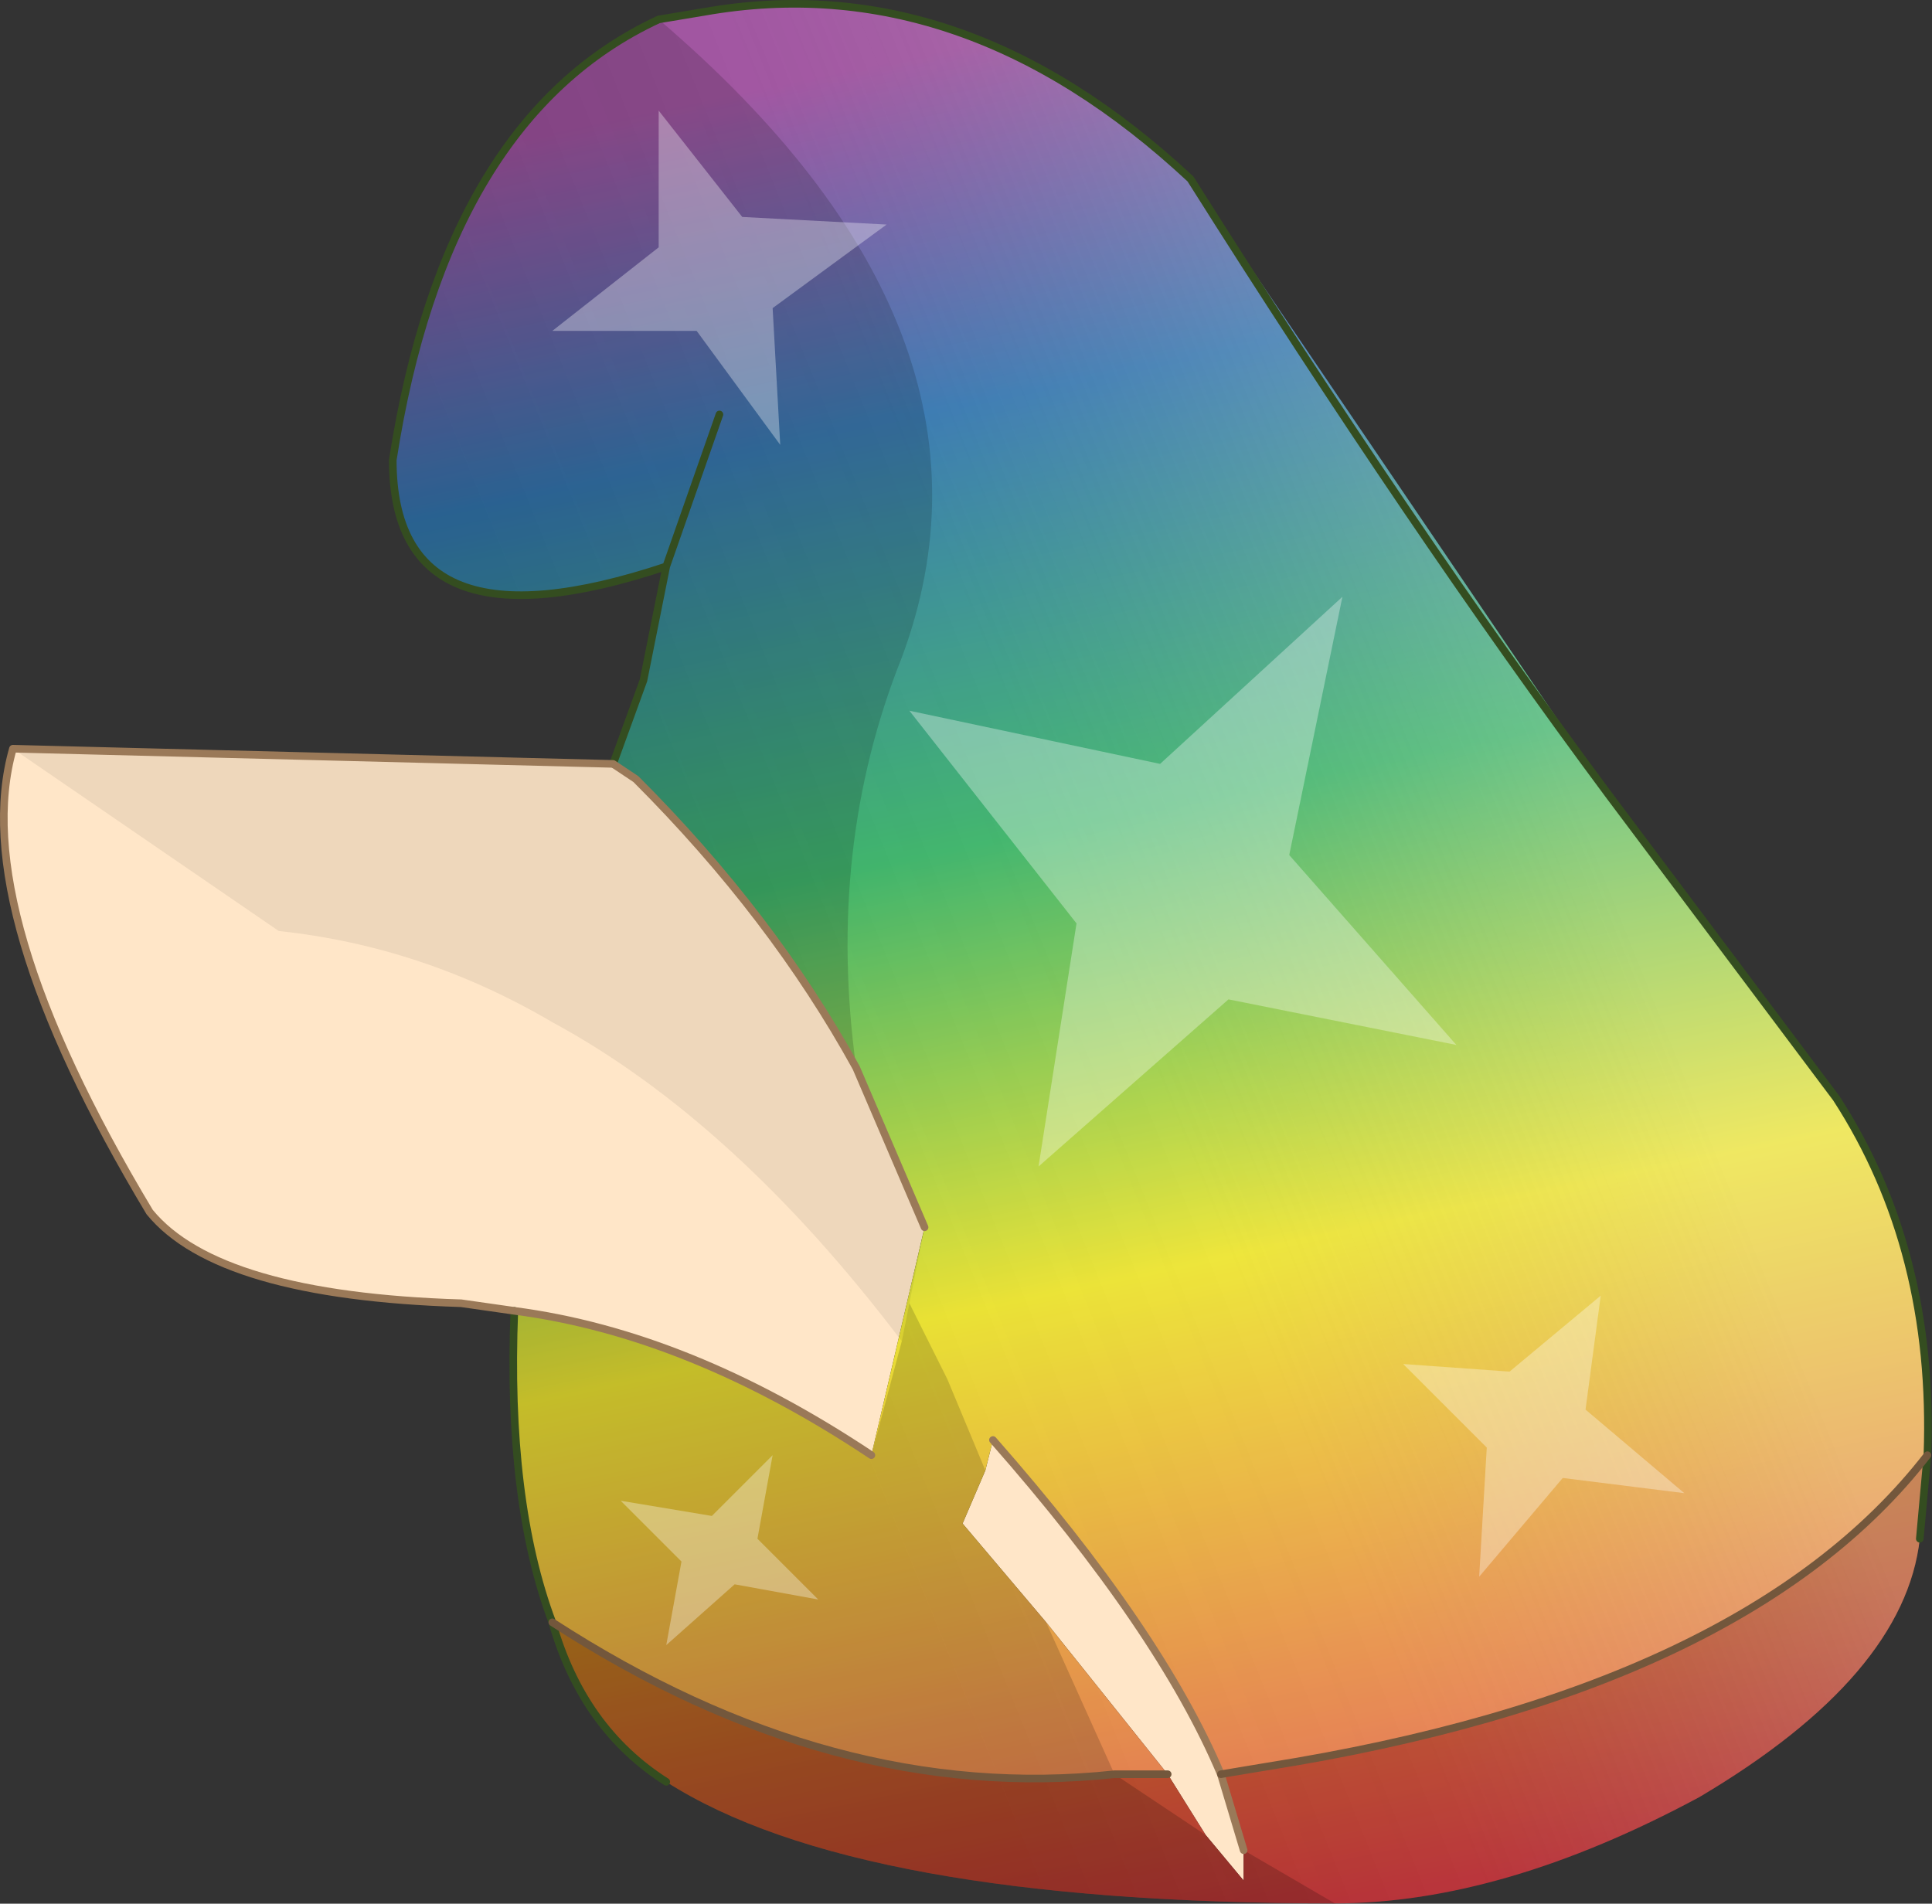 <?xml version="1.0" encoding="UTF-8" standalone="no"?>
<!DOCTYPE svg PUBLIC "-//W3C//DTD SVG 1.1//EN" "http://www.w3.org/Graphics/SVG/1.1/DTD/svg11.dtd">
<svg width="100%" height="100%" viewBox="0 0 206 203" version="1.1" xmlns="http://www.w3.org/2000/svg" xmlns:xlink="http://www.w3.org/1999/xlink" xml:space="preserve" xmlns:serif="http://www.serif.com/" style="fill-rule:evenodd;clip-rule:evenodd;stroke-linecap:round;stroke-linejoin:round;">
    <rect x="0" y="0" width="206" height="203" fill="#333333" stroke="none"/>
    <g transform="matrix(1,0,0,1,-8.735,-4.942)">
        <g transform="matrix(16.201,0,0,16.201,-138.937,-81.28)">
            <g id="sprite0" transform="matrix(1,0,0,1,15.5,11.6)">
                <g id="shape0">
                    <path d="M-6.3,-1.35L-2.35,-1.25L-2.2,-1.15C-1.6,-0.55 -1.117,0.083 -0.75,0.75L-0.3,1.8L-0.65,3.3C-1.45,2.767 -2.233,2.45 -3,2.35L-3.35,2.3C-4.417,2.267 -5.1,2.067 -5.4,1.7C-6.2,0.367 -6.5,-0.65 -6.3,-1.35M0.15,3.2C0.883,4.033 1.383,4.767 1.65,5.4L1.8,5.9L1.8,6.1L1.55,5.8L1.3,5.4L0.5,4.4L-0.05,3.75L0.1,3.4L0.15,3.2" style="fill:#ffe6c8;"/>
                </g>
                <g id="houdedroite" transform="matrix(1,0,0,1,1.25,-0.4)">
                    <g id="shape1">
                        <path d="M2.95,-0.65L4.45,1.35C4.883,2.017 5.083,2.8 5.05,3.7C4.25,4.733 2.8,5.417 0.7,5.75L0.4,5.8C0.133,5.167 -0.367,4.433 -1.1,3.6L-1.15,3.8L-1.3,4.15L-0.75,4.8L0.05,5.8L-0.3,5.8C-1.533,5.933 -2.767,5.6 -4,4.8C-4.2,4.267 -4.283,3.583 -4.25,2.75C-3.483,2.85 -2.7,3.167 -1.9,3.7L-1.55,2.2L-2,1.15C-2.367,0.483 -2.85,-0.15 -3.45,-0.75L-3.6,-0.85L-3.4,-1.4L-3.25,-2.15C-4.45,-1.75 -5.05,-1.983 -5.05,-2.85C-4.817,-4.35 -4.233,-5.317 -3.3,-5.75L-3,-5.8C-1.867,-6 -0.8,-5.633 0.2,-4.7L2.95,-0.65" style="fill:url(#_Linear1);"/>
                    </g>
                </g>
                <g id="houdedroitebandeau" transform="matrix(1,0,0,1,1.75,4.75)">
                    <g id="shape2">
                        <path d="M4.5,-0.9C4.433,-0.3 3.95,0.267 3.05,0.8C2.183,1.267 1.383,1.5 0.65,1.5C-1.45,1.5 -2.917,1.233 -3.75,0.7C-4.117,0.467 -4.367,0.117 -4.5,-0.35C-3.267,0.45 -2.033,0.783 -0.8,0.65L-0.45,0.65L-0.2,1.05L0.05,1.35L0.05,1.15L-0.1,0.65L0.2,0.6C2.3,0.267 3.75,-0.417 4.55,-1.45L4.5,-0.9" style="fill:url(#_Linear2);"/>
                    </g>
                </g>
                <g id="sprite3" transform="matrix(1,0,0,1,1.25,0)">
                    <g id="shape3">
                        <path d="M2.95,-1.05L4.45,0.95C4.883,1.617 5.083,2.4 5.05,3.3L5,3.85C4.933,4.45 4.45,5.017 3.55,5.55C2.683,6.017 1.883,6.25 1.15,6.25C-0.95,6.25 -2.417,5.983 -3.25,5.45C-3.617,5.217 -3.867,4.867 -4,4.4C-4.2,3.867 -4.283,3.183 -4.25,2.35C-3.483,2.45 -2.7,2.767 -1.9,3.3L-1.55,1.8L-2,0.75C-2.367,0.083 -2.85,-0.55 -3.45,-1.15L-3.6,-1.25L-3.4,-1.8L-3.25,-2.55C-4.45,-2.15 -5.05,-2.383 -5.05,-3.25C-4.817,-4.75 -4.233,-5.717 -3.3,-6.15L-3,-6.2C-1.867,-6.4 -0.8,-6.033 0.2,-5.1L2.95,-1.05M-1.3,3.75L-0.75,4.4L0.05,5.4L0.3,5.8L0.55,6.1L0.55,5.9L0.4,5.4C0.133,4.767 -0.367,4.033 -1.1,3.2L-1.15,3.4L-1.3,3.75" style="fill:url(#_Linear3);"/>
                    </g>
                </g>
                <g id="shape4">
                    <path d="M-2.35,-1.25L-2.2,-1.15C-1.6,-0.55 -1.117,0.083 -0.75,0.75L-0.3,1.8L-0.45,2.55C-1.183,1.583 -1.95,0.883 -2.75,0.45C-3.317,0.117 -3.917,-0.083 -4.55,-0.15L-6.3,-1.35L-2.35,-1.25" style="fill-opacity:0.07;"/>
                    <path d="M-0.75,0.75C-1.117,0.083 -1.6,-0.55 -2.2,-1.15L-2.35,-1.25L-2.15,-1.8L-2,-2.55C-3.2,-2.15 -3.8,-2.383 -3.8,-3.25C-3.567,-4.75 -2.983,-5.717 -2.05,-6.15C-0.45,-4.783 0.083,-3.383 -0.45,-1.95C-0.783,-1.117 -0.883,-0.217 -0.75,0.75M-0.45,2.55L-0.4,2.3L-0.15,2.8L0.1,3.4L-0.05,3.75L0.5,4.4L0.95,5.4C-0.283,5.533 -1.517,5.2 -2.75,4.4C-2.95,3.867 -3.033,3.183 -3,2.35C-2.233,2.45 -1.45,2.767 -0.65,3.3L-0.45,2.55" style="fill-opacity:0.16;"/>
                    <path d="M0.95,5.4L1.55,5.8L1.8,6.1L1.8,5.9L2.4,6.25C0.3,6.25 -1.167,5.983 -2,5.45C-2.367,5.217 -2.617,4.867 -2.75,4.4C-1.517,5.2 -0.283,5.533 0.95,5.4" style="fill-opacity:0.18;"/>
                    <path d="M-2.35,-1.25L-2.15,-1.8L-2,-2.55C-3.2,-2.15 -3.8,-2.383 -3.8,-3.25C-3.567,-4.75 -2.983,-5.717 -2.05,-6.15L-1.75,-6.2C-0.617,-6.4 0.45,-6.033 1.45,-5.1C2.417,-3.567 3.333,-2.217 4.2,-1.05L5.7,0.95C6.133,1.617 6.333,2.4 6.3,3.3L6.25,3.85M-2,-2.55L-1.65,-3.55M-2,5.45C-2.367,5.217 -2.617,4.867 -2.75,4.4C-2.95,3.867 -3.033,3.183 -3,2.35" style="fill:none;fill-rule:nonzero;stroke:#344d20;stroke-width:0.05px;"/>
                    <path d="M-0.3,1.8L-0.75,0.75C-1.117,0.083 -1.6,-0.55 -2.2,-1.15L-2.35,-1.25L-6.3,-1.35C-6.5,-0.65 -6.2,0.367 -5.4,1.7C-5.1,2.067 -4.417,2.267 -3.35,2.3L-3,2.35C-2.233,2.45 -1.45,2.767 -0.65,3.3M1.65,5.4L1.8,5.9M0.15,3.2C0.883,4.033 1.383,4.767 1.65,5.4" style="fill:none;fill-rule:nonzero;stroke:#9a7958;stroke-width:0.05px;"/>
                    <path d="M-2.75,4.4C-1.517,5.2 -0.283,5.533 0.95,5.4L1.3,5.4M1.65,5.4L1.95,5.35C4.05,5.017 5.5,4.333 6.3,3.3" style="fill:none;fill-rule:nonzero;stroke:#73573c;stroke-width:0.05px;"/>
                </g>
            </g>
            <g id="shape5">
                <path d="M14.2,7.35L14.25,8.25L13.7,7.5L12.75,7.5L13.45,6.95L13.45,6.05L14,6.75L14.95,6.8L14.2,7.35M17.6,10.95L18.7,12.2L17.2,11.9L15.95,13L16.2,11.4L15.1,10L16.75,10.35L17.95,9.25L17.6,10.95M18.35,14.3L19.05,14.35L19.65,13.85L19.55,14.6L20.2,15.15L19.4,15.05L18.85,15.7L18.9,14.85L18.35,14.3M14.1,15.45L14.5,15.85L13.95,15.75L13.5,16.15L13.6,15.6L13.2,15.2L13.8,15.3L14.2,14.9L14.1,15.45" style="fill:#fff;fill-opacity:0.33;"/>
            </g>
        </g>
    </g>
    <defs>
        <linearGradient id="_Linear1" x1="0" y1="0" x2="1" y2="0" gradientUnits="userSpaceOnUse" gradientTransform="matrix(-2.621,-13.271,13.271,-2.621,0.47,7.894)"><stop offset="0" style="stop-color:#ef405b;stop-opacity:1"/><stop offset="0.2" style="stop-color:#f79547;stop-opacity:1"/><stop offset="0.4" style="stop-color:#fdf32b;stop-opacity:1"/><stop offset="0.62" style="stop-color:#37bd69;stop-opacity:1"/><stop offset="0.83" style="stop-color:#2b76b7;stop-opacity:1"/><stop offset="1" style="stop-color:#a34ba3;stop-opacity:1"/></linearGradient>
        <linearGradient id="_Linear2" x1="0" y1="0" x2="1" y2="0" gradientUnits="userSpaceOnUse" gradientTransform="matrix(-2.621,-13.271,13.271,-2.621,-0.899,2.388)"><stop offset="0" style="stop-color:#bd142f;stop-opacity:1"/><stop offset="0.2" style="stop-color:#c5661b;stop-opacity:1"/><stop offset="0.4" style="stop-color:#cbc100;stop-opacity:1"/><stop offset="0.62" style="stop-color:#0c8d3c;stop-opacity:1"/><stop offset="0.83" style="stop-color:#004888;stop-opacity:1"/><stop offset="1" style="stop-color:#741f74;stop-opacity:1"/></linearGradient>
        <linearGradient id="_Linear3" x1="0" y1="0" x2="1" y2="0" gradientUnits="userSpaceOnUse" gradientTransform="matrix(6.062,-2.458,2.458,6.062,-9.195,-12.956)"><stop offset="0" style="stop-color:#5b5b5b;stop-opacity:0.13"/><stop offset="0.07" style="stop-color:#5b5b5b;stop-opacity:0.13"/><stop offset="0.51" style="stop-color:#9a9a9a;stop-opacity:0.15"/><stop offset="1" style="stop-color:#d0d0d0;stop-opacity:0.33"/></linearGradient>
    </defs>
</svg>
